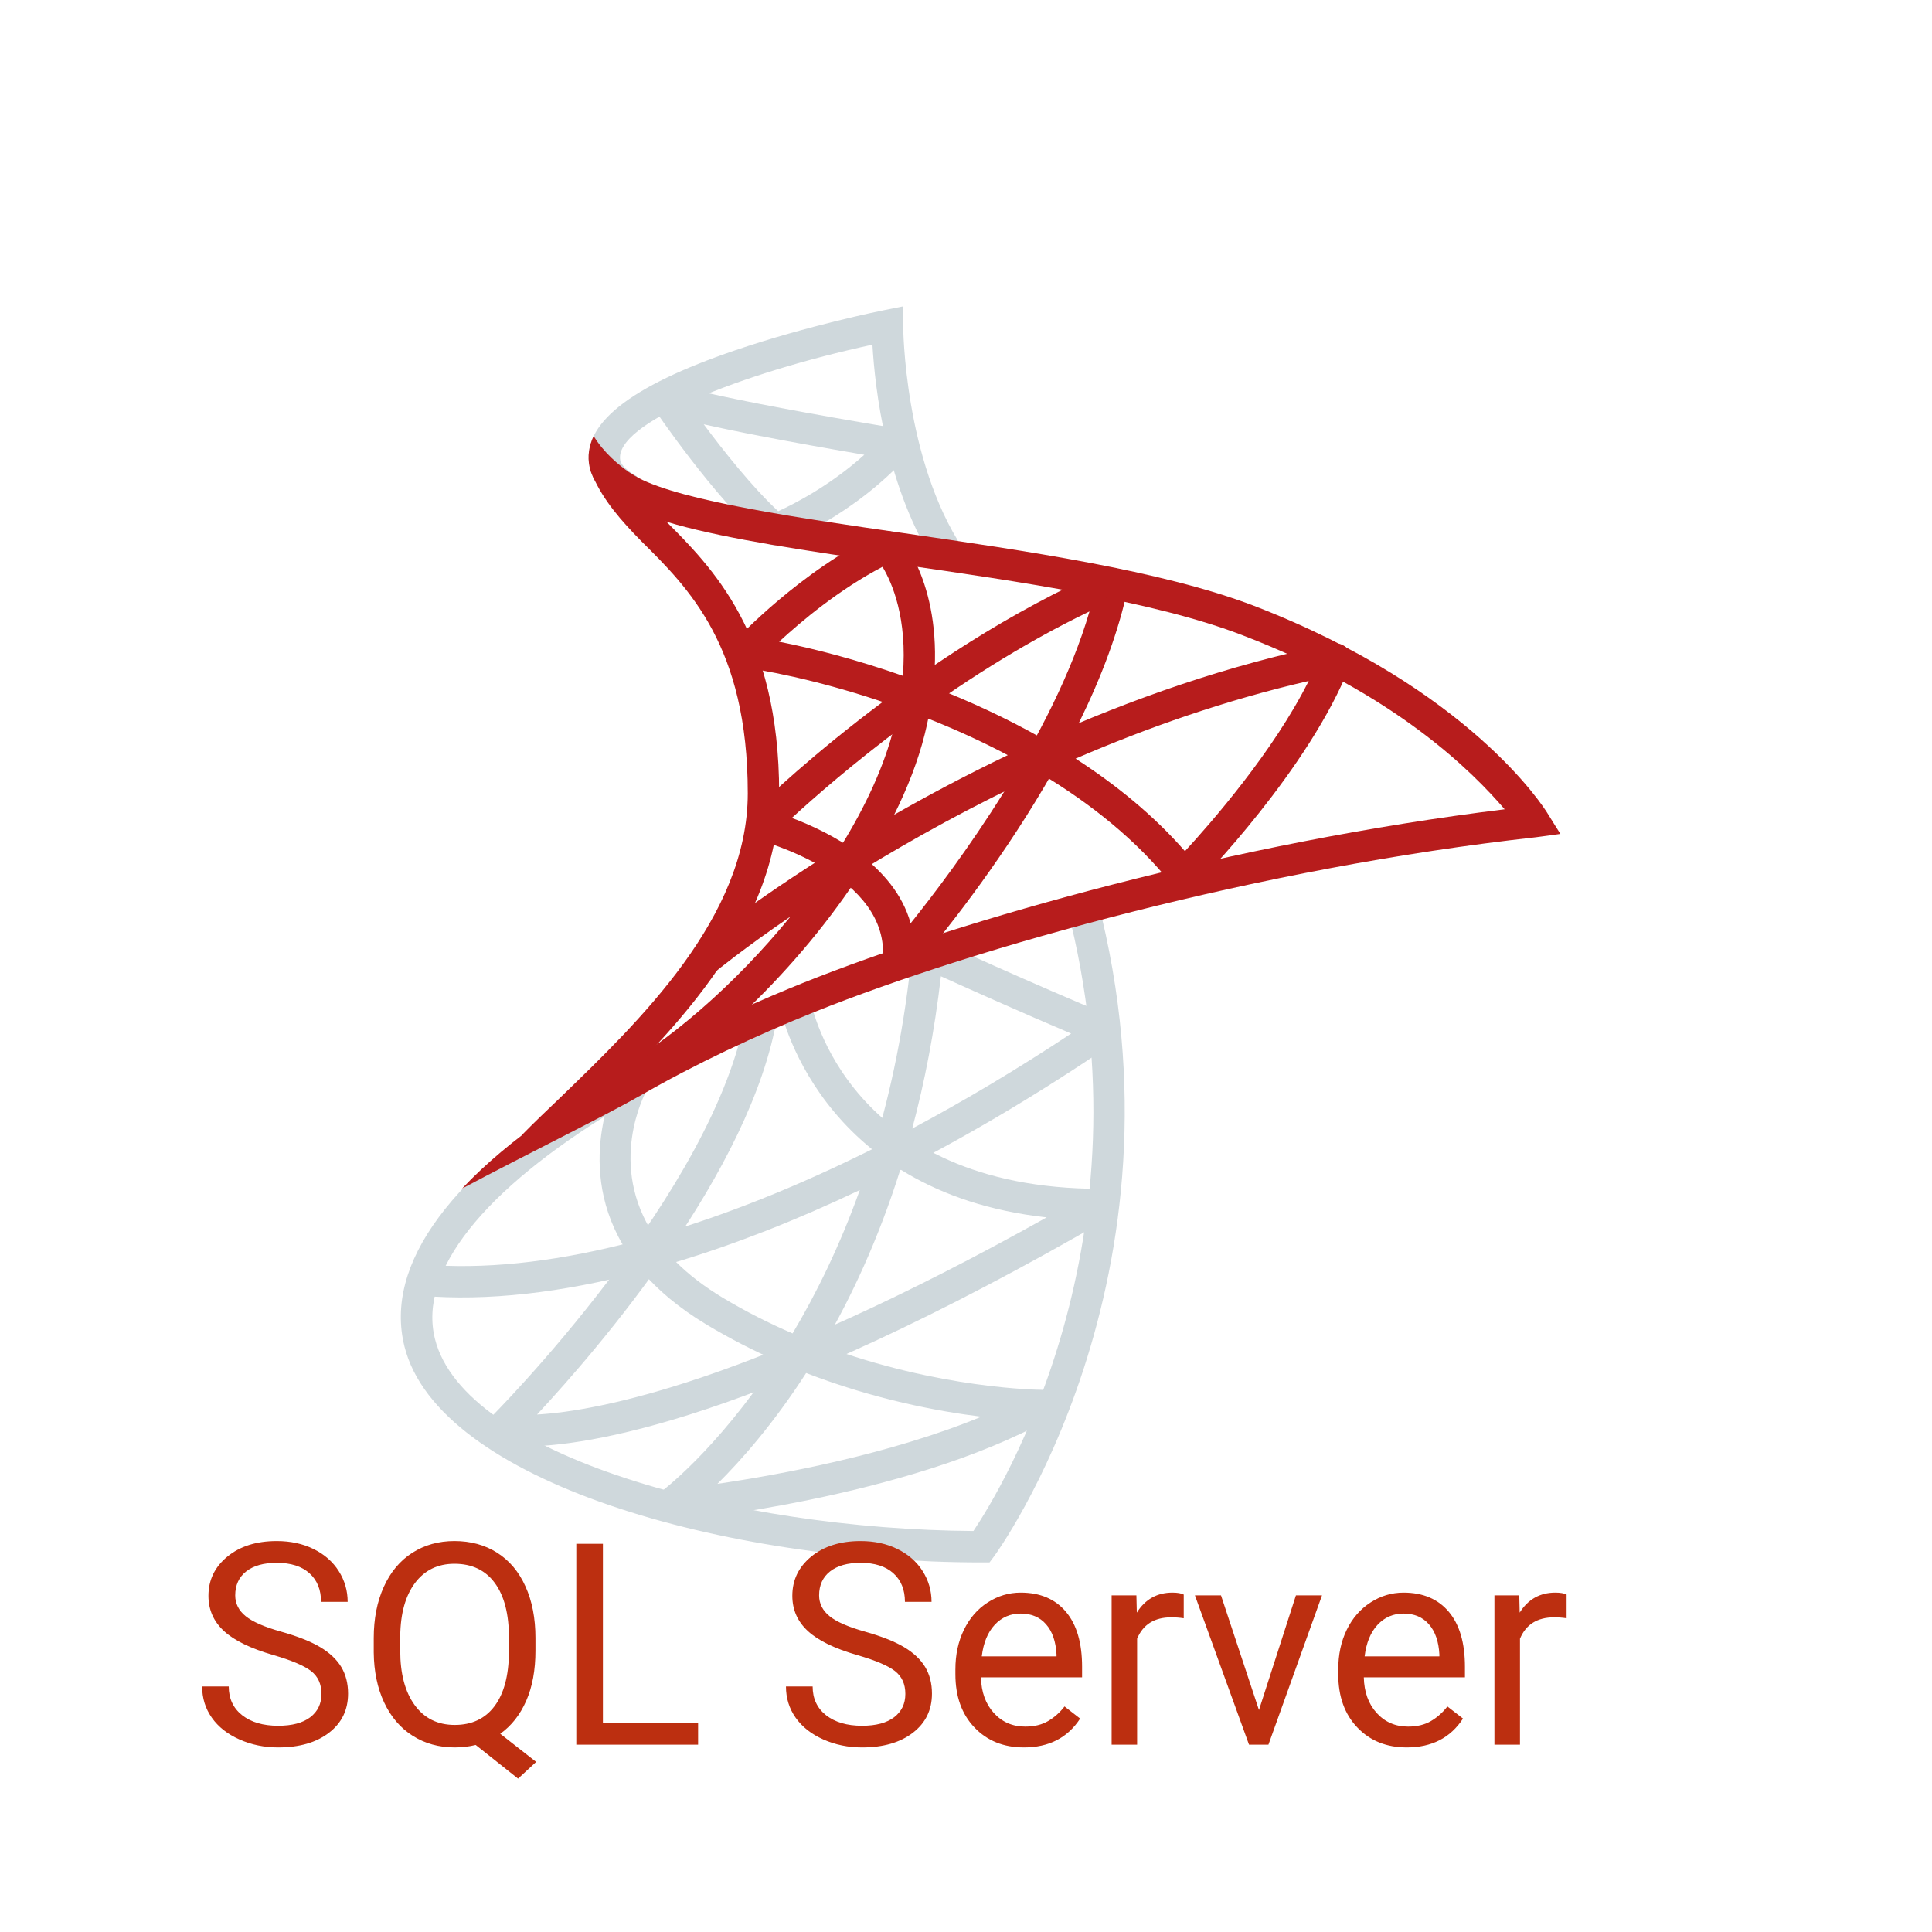 <svg xmlns="http://www.w3.org/2000/svg" xmlns:xlink="http://www.w3.org/1999/xlink" viewBox="0,0,256,256" width="480px" height="480px"><g transform="translate(28.16,28.16) scale(0.78,0.78)"><g fill="none" fill-rule="nonzero" stroke="none" stroke-width="1" stroke-linecap="butt" stroke-linejoin="miter" stroke-miterlimit="10" stroke-dasharray="" stroke-dashoffset="0" font-family="none" font-weight="none" font-size="none" text-anchor="none" style="mix-blend-mode: normal"><g transform="scale(5.333,5.333)"><path d="M23.084,11.277c-1.633,-2.449 -1.986,-5.722 -2.063,-7.067c-4.148,0.897 -8.269,2.506 -8.031,3.691c0.03,0.149 0.218,0.328 0.53,0.502l-0.488,0.873c-0.596,-0.334 -0.931,-0.719 -1.022,-1.179c-0.269,-1.341 1.25,-2.554 4.642,-3.709c2.316,-0.789 4.652,-1.26 4.751,-1.279l0.597,-0.12l0,0.611c0,0.042 0.026,4.288 1.916,7.123z" fill="#cfd8dc"></path><path d="M24.751,43h-0.251c-8.192,0 -17.309,-2.573 -18.386,-6.879c-0.657,-2.63 1.492,-5.536 6.214,-8.401l0.52,0.854c-4.249,2.579 -6.296,5.172 -5.763,7.305c0.935,3.738 9.575,6.068 17.153,6.12c0.901,-1.347 5.742,-9.26 2.979,-19.873l0.967,-0.252c3.149,12.092 -3.218,20.837 -3.282,20.924z" fill="#cfd8dc"></path><path d="M9.931,39.306c-0.539,0 -0.806,-0.059 -0.85,-0.07c-0.176,-0.043 -0.314,-0.178 -0.362,-0.352c-0.049,-0.174 0.001,-0.361 0.129,-0.488c0.072,-0.072 7.197,-7.208 8.159,-12.978l0.986,0.164c-0.827,4.964 -5.715,10.623 -7.656,12.707c1.939,-0.111 6.835,-1.019 16.234,-6.28c-7.335,-0.804 -8.495,-6.676 -8.507,-6.739l0.983,-0.181c0.047,0.246 1.226,6.011 9.244,6.011c0.003,0 0.005,0 0.008,0v0c0.227,0 0.424,0.152 0.482,0.37c0.06,0.218 -0.036,0.449 -0.231,0.563c-11.235,6.509 -16.683,7.272 -18.619,7.273z" fill="#cfd8dc"></path><path d="M14.524,41.7c-0.207,0 -0.395,-0.128 -0.468,-0.325c-0.079,-0.211 -0.007,-0.45 0.177,-0.582c0.034,-0.025 1.813,-1.338 3.706,-4.228c-0.728,-0.322 -1.465,-0.698 -2.196,-1.137c-0.888,-0.533 -1.559,-1.105 -2.06,-1.691c-2.57,0.678 -4.942,0.946 -7.025,0.769l0.084,-0.996c1.876,0.159 4.009,-0.063 6.321,-0.64c-1.573,-2.688 -0.129,-5.356 -0.109,-5.392l0.874,0.487c-0.067,0.122 -1.265,2.37 0.249,4.633c2.201,-0.632 4.549,-1.567 6.979,-2.782c0.559,-1.835 0.996,-3.922 1.225,-6.276c0.016,-0.161 0.108,-0.304 0.248,-0.385c0.14,-0.081 0.311,-0.088 0.458,-0.021c0.032,0.015 3.264,1.491 5.604,2.454c0.17,0.07 0.288,0.228 0.307,0.411c0.02,0.183 -0.063,0.361 -0.216,0.465c-2.289,1.56 -4.563,2.913 -6.778,4.042c-0.702,2.225 -1.571,4.077 -2.459,5.591c3.702,1.383 6.915,1.404 6.956,1.404c0.228,0 0.427,0.154 0.484,0.375c0.057,0.221 -0.042,0.452 -0.241,0.563c-4.54,2.522 -11.767,3.232 -12.072,3.261c-0.016,-0.001 -0.032,0 -0.048,0zM18.909,36.967c-1.04,1.614 -2.062,2.773 -2.826,3.53c1.998,-0.294 5.501,-0.938 8.408,-2.139c-1.392,-0.171 -3.407,-0.551 -5.582,-1.391zM14.767,33.431c0.393,0.392 0.883,0.775 1.49,1.14c0.736,0.442 1.483,0.817 2.22,1.135c0.754,-1.264 1.501,-2.781 2.142,-4.568c-2.021,0.962 -3.983,1.73 -5.852,2.293zM23.202,24.329c-0.205,1.768 -0.521,3.381 -0.913,4.85c1.66,-0.885 3.354,-1.896 5.062,-3.026c-1.549,-0.656 -3.252,-1.419 -4.149,-1.824z" fill="#cfd8dc"></path><path d="M17.924,10.6c-0.117,0 -0.233,-0.042 -0.325,-0.12c-1.61,-1.378 -3.505,-4.182 -3.585,-4.301c-0.129,-0.191 -0.109,-0.446 0.046,-0.616c0.154,-0.171 0.408,-0.211 0.608,-0.102c0.011,0.003 0.938,0.385 7.217,1.431c0.181,0.03 0.33,0.156 0.39,0.328c0.061,0.172 0.022,0.364 -0.1,0.5c-1.758,1.953 -3.979,2.813 -4.073,2.848c-0.058,0.021 -0.119,0.032 -0.178,0.032zM15.647,6.746c0.631,0.849 1.54,1.996 2.372,2.769c0.511,-0.233 1.657,-0.818 2.744,-1.798c-2.583,-0.441 -4.159,-0.755 -5.116,-0.971z" fill="#cfd8dc"></path><path d="M21.843,24.4c-0.068,0 -0.137,-0.014 -0.201,-0.042c-0.199,-0.088 -0.319,-0.294 -0.296,-0.51c0.292,-2.749 -3.926,-3.852 -3.969,-3.862c-0.174,-0.044 -0.312,-0.179 -0.359,-0.352c-0.047,-0.173 0.002,-0.359 0.129,-0.486c0.207,-0.207 5.139,-5.098 11.327,-7.784c0.173,-0.075 0.369,-0.047 0.515,0.07c0.145,0.118 0.212,0.307 0.174,0.489c-1.186,5.744 -6.71,12.044 -6.944,12.309c-0.099,0.109 -0.237,0.168 -0.376,0.168zM18.455,19.285c1.184,0.445 3.258,1.475 3.783,3.356c1.449,-1.808 4.542,-5.973 5.697,-9.934c-4.387,2.11 -8.081,5.292 -9.48,6.578z" fill="#b71c1c"></path><path d="M13.079,28.36l-0.475,-0.88c1.883,-1.015 4.04,-2.883 5.807,-5.054c-1.504,1.03 -2.365,1.735 -2.392,1.758l-0.639,-0.77c0.039,-0.032 1.764,-1.447 4.631,-3.22c0.787,-1.266 1.392,-2.568 1.703,-3.816c0.053,-0.212 0.099,-0.417 0.136,-0.615c-1.925,-0.687 -3.701,-1.094 -4.921,-1.269c-0.185,-0.026 -0.339,-0.153 -0.401,-0.328c-0.062,-0.175 -0.021,-0.371 0.104,-0.507c0.085,-0.092 2.116,-2.268 4.654,-3.463c0.197,-0.093 0.433,-0.047 0.581,0.114c0.067,0.073 1.44,1.615 1.091,4.805c1.155,0.45 2.345,0.997 3.491,1.648c2.759,-1.24 5.892,-2.356 9.229,-3.03c0.172,-0.034 0.363,0.028 0.481,0.168c0.117,0.14 0.149,0.333 0.083,0.503c-1.3,3.332 -4.786,6.891 -4.934,7.041c-0.101,0.102 -0.239,0.153 -0.383,0.148c-0.143,-0.008 -0.275,-0.076 -0.365,-0.188c-1.12,-1.408 -2.584,-2.574 -4.163,-3.523c-2.175,1.004 -4.101,2.078 -5.684,3.049c-2.02,3.153 -5.069,6.048 -7.634,7.429zM27.492,17.396c1.29,0.832 2.491,1.81 3.484,2.948c0.828,-0.898 2.815,-3.168 3.942,-5.422c-2.65,0.61 -5.158,1.493 -7.426,2.474zM22.799,16.122c-0.033,0.163 -0.071,0.33 -0.113,0.5c-0.21,0.839 -0.544,1.701 -0.972,2.561c1.096,-0.626 2.309,-1.272 3.618,-1.898c-0.838,-0.444 -1.693,-0.83 -2.533,-1.163zM18.048,13.672c1.111,0.218 2.48,0.574 3.941,1.086c0.152,-1.843 -0.346,-2.972 -0.647,-3.472c-1.376,0.718 -2.581,1.728 -3.294,2.386z" fill="#b71c1c"></path><path d="M18.05,18.5c0,4.38 -3.65,7.86 -6.28,10.4c-0.44,0.43 -1.93,0.5 -1.93,0.5c0.37,-0.38 0.79,-0.78 1.24,-1.21c2.5,-2.42 5.97,-5.73 5.97,-9.69c0,-4.69 -1.89,-6.54 -3.38,-8.02c-0.66,-0.67 -1.22,-1.31 -1.56,-2.09l0.31,-0.13c0.34,0.15 0.73,0.32 1.03,0.45c0.24,0.35 0.56,0.69 0.93,1.06c1.53,1.53 3.67,3.63 3.67,8.73z" fill="#b71c1c"></path><path d="M42.935,19.794c0,0 -0.605,0.086 -0.775,0.106c-8.76,0.97 -17.8,3.49 -22.97,5.56c-1.87,0.75 -3.81,1.66 -5.58,2.68c-0.01,0.01 -0.02,0.01 -0.04,0.02c-1.04,0.6 -3.57,1.84 -5.62,2.93c3,-3.19 8.62,-5.65 10.86,-6.55c5.07,-2.03 13.78,-4.48 22.35,-5.53c-1.01,-1.18 -3.48,-3.68 -8.34,-5.54c-2.84,-1.1 -7.16,-1.72 -10.97,-2.27c-6.06,-0.87 -9.51,-1.45 -9.84,-3.1c-0.07,-0.33 -0.02,-0.66 0.13,-0.98c0.33,0.54 0.8,0.92 1.11,1.14c0.15,0.1 0.26,0.16 0.3,0.18l0.01,0.01c1.42,0.75 5.25,1.3 8.44,1.76c3.86,0.56 8.23,1.19 11.18,2.32c6.87,2.65 9.24,6.44 9.34,6.6c0.09,0.15 0.415,0.664 0.415,0.664z" fill="#b71c1c"></path></g></g><g fill="#bc2f10" fill-rule="nonzero" stroke="none" stroke-width="1" stroke-linecap="butt" stroke-linejoin="miter" stroke-miterlimit="10" stroke-dasharray="" stroke-dashoffset="0" font-family="none" font-weight="none" font-size="none" text-anchor="none" style="mix-blend-mode: normal"><g><path d="M10.378,245.067v0c-3.86,-1.107 -6.67,-2.47 -8.43,-4.09c-1.76,-1.62 -2.64,-3.617 -2.64,-5.99v0c0,-2.687 1.077,-4.91 3.23,-6.67c2.147,-1.753 4.937,-2.63 8.37,-2.63v0c2.347,0 4.437,0.453 6.27,1.36c1.84,0.907 3.263,2.157 4.27,3.75c1.007,1.593 1.51,3.333 1.51,5.22v0h-4.52c0,-2.06 -0.657,-3.68 -1.97,-4.86c-1.313,-1.18 -3.167,-1.77 -5.56,-1.77v0c-2.213,0 -3.943,0.487 -5.19,1.46c-1.24,0.98 -1.86,2.337 -1.86,4.07v0c0,1.393 0.59,2.57 1.77,3.53c1.18,0.96 3.187,1.837 6.02,2.63c2.84,0.8 5.06,1.68 6.66,2.64c1.6,0.96 2.787,2.08 3.56,3.36c0.773,1.287 1.16,2.797 1.16,4.53v0c0,2.767 -1.077,4.98 -3.23,6.64c-2.16,1.667 -5.043,2.5 -8.65,2.5v0c-2.347,0 -4.533,-0.45 -6.56,-1.35c-2.033,-0.9 -3.6,-2.13 -4.7,-3.69c-1.1,-1.56 -1.65,-3.333 -1.65,-5.32v0h4.52c0,2.06 0.76,3.69 2.28,4.89c1.527,1.193 3.563,1.79 6.11,1.79v0c2.373,0 4.193,-0.483 5.46,-1.45c1.267,-0.973 1.9,-2.293 1.9,-3.96c0,-1.673 -0.587,-2.967 -1.76,-3.88c-1.173,-0.913 -3.297,-1.817 -6.37,-2.71zM54.858,242.137v2.18c0,3.293 -0.523,6.133 -1.57,8.52c-1.047,2.38 -2.517,4.243 -4.41,5.59v0l6.1,4.78l-3.07,2.84l-7.2,-5.72c-1.127,0.28 -2.313,0.42 -3.56,0.42v0c-2.687,0 -5.07,-0.66 -7.15,-1.98c-2.08,-1.32 -3.693,-3.203 -4.84,-5.65c-1.147,-2.447 -1.737,-5.28 -1.77,-8.5v0v-2.46c0,-3.28 0.57,-6.177 1.71,-8.69c1.14,-2.52 2.753,-4.447 4.84,-5.78c2.087,-1.333 4.473,-2 7.16,-2v0c2.753,0 5.173,0.663 7.26,1.99c2.087,1.327 3.69,3.237 4.81,5.73c1.127,2.493 1.69,5.403 1.69,8.73zM50.358,244.647v-2.53c0,-4.02 -0.8,-7.12 -2.4,-9.3c-1.6,-2.18 -3.887,-3.27 -6.86,-3.27v0c-2.827,0 -5.057,1.083 -6.69,3.25c-1.633,2.167 -2.473,5.17 -2.52,9.01v0v2.51c0,3.907 0.817,6.983 2.45,9.23c1.633,2.253 3.903,3.38 6.81,3.38c2.907,0 5.157,-1.06 6.75,-3.18c1.593,-2.113 2.413,-5.147 2.46,-9.1zM66.318,226.157v30.44h16.17v3.68h-20.69v-34.12zM109.558,245.067v0c-3.86,-1.107 -6.667,-2.47 -8.42,-4.09c-1.76,-1.62 -2.64,-3.617 -2.64,-5.99v0c0,-2.687 1.073,-4.91 3.22,-6.67c2.153,-1.753 4.947,-2.63 8.38,-2.63v0c2.347,0 4.437,0.453 6.27,1.36c1.84,0.907 3.263,2.157 4.27,3.75c1.007,1.593 1.51,3.333 1.51,5.22v0h-4.52c0,-2.06 -0.657,-3.68 -1.97,-4.86c-1.313,-1.18 -3.167,-1.77 -5.56,-1.77v0c-2.22,0 -3.95,0.487 -5.19,1.46c-1.24,0.98 -1.86,2.337 -1.86,4.07v0c0,1.393 0.59,2.57 1.77,3.53c1.18,0.96 3.187,1.837 6.02,2.63c2.833,0.8 5.053,1.68 6.66,2.64c1.6,0.96 2.787,2.08 3.56,3.36c0.773,1.287 1.16,2.797 1.16,4.53v0c0,2.767 -1.077,4.98 -3.23,6.64c-2.16,1.667 -5.043,2.5 -8.65,2.5v0c-2.347,0 -4.537,-0.45 -6.57,-1.35c-2.027,-0.9 -3.593,-2.13 -4.7,-3.69c-1.1,-1.56 -1.65,-3.333 -1.65,-5.32v0h4.53c0,2.06 0.76,3.69 2.28,4.89c1.527,1.193 3.563,1.79 6.11,1.79v0c2.373,0 4.193,-0.483 5.46,-1.45c1.267,-0.973 1.9,-2.293 1.9,-3.96c0,-1.673 -0.587,-2.967 -1.76,-3.88c-1.173,-0.913 -3.3,-1.817 -6.38,-2.71zM137.828,260.747v0c-3.44,0 -6.237,-1.13 -8.39,-3.39c-2.16,-2.253 -3.24,-5.273 -3.24,-9.06v0v-0.79c0,-2.52 0.483,-4.767 1.45,-6.74c0.96,-1.98 2.303,-3.527 4.03,-4.64c1.727,-1.12 3.597,-1.68 5.61,-1.68v0c3.3,0 5.863,1.087 7.69,3.26c1.827,2.173 2.74,5.283 2.74,9.33v0v1.8h-17.18c0.06,2.5 0.79,4.52 2.19,6.06c1.4,1.54 3.177,2.31 5.33,2.31v0c1.533,0 2.83,-0.313 3.89,-0.94c1.067,-0.627 1.997,-1.453 2.79,-2.48v0l2.65,2.06c-2.127,3.267 -5.313,4.9 -9.56,4.9zM137.288,238.007v0c-1.753,0 -3.223,0.637 -4.41,1.91c-1.187,1.273 -1.92,3.06 -2.2,5.36v0h12.7v-0.33c-0.12,-2.2 -0.713,-3.907 -1.78,-5.12c-1.06,-1.213 -2.497,-1.82 -4.31,-1.82zM164.988,234.777v4.03c-0.653,-0.107 -1.363,-0.16 -2.13,-0.16v0c-2.847,0 -4.777,1.21 -5.79,3.63v0v18h-4.33v-25.36h4.21l0.07,2.93c1.427,-2.267 3.443,-3.4 6.05,-3.4v0c0.847,0 1.487,0.11 1.92,0.33zM171.318,234.917l6.45,19.48l6.28,-19.48h4.43l-9.1,25.36h-3.3l-9.19,-25.36zM202.868,260.747v0c-3.44,0 -6.237,-1.13 -8.39,-3.39c-2.16,-2.253 -3.24,-5.273 -3.24,-9.06v0v-0.79c0,-2.52 0.48,-4.767 1.44,-6.74c0.967,-1.98 2.313,-3.527 4.04,-4.64c1.727,-1.12 3.597,-1.68 5.61,-1.68v0c3.293,0 5.857,1.087 7.69,3.26c1.827,2.173 2.74,5.283 2.74,9.33v0v1.8h-17.18c0.06,2.5 0.79,4.52 2.19,6.06c1.4,1.54 3.177,2.31 5.33,2.31v0c1.533,0 2.83,-0.313 3.89,-0.94c1.067,-0.627 1.997,-1.453 2.79,-2.48v0l2.65,2.06c-2.127,3.267 -5.313,4.9 -9.56,4.9zM202.328,238.007v0c-1.753,0 -3.223,0.637 -4.41,1.91c-1.187,1.273 -1.92,3.06 -2.2,5.36v0h12.7v-0.33c-0.12,-2.2 -0.713,-3.907 -1.78,-5.12c-1.06,-1.213 -2.497,-1.82 -4.31,-1.82zM230.028,234.777v4.03c-0.653,-0.107 -1.363,-0.16 -2.13,-0.16v0c-2.847,0 -4.777,1.21 -5.79,3.63v0v18h-4.34v-25.36h4.22l0.07,2.93c1.427,-2.267 3.443,-3.4 6.05,-3.4v0c0.847,0 1.487,0.11 1.92,0.33z"></path></g></g></g></svg>